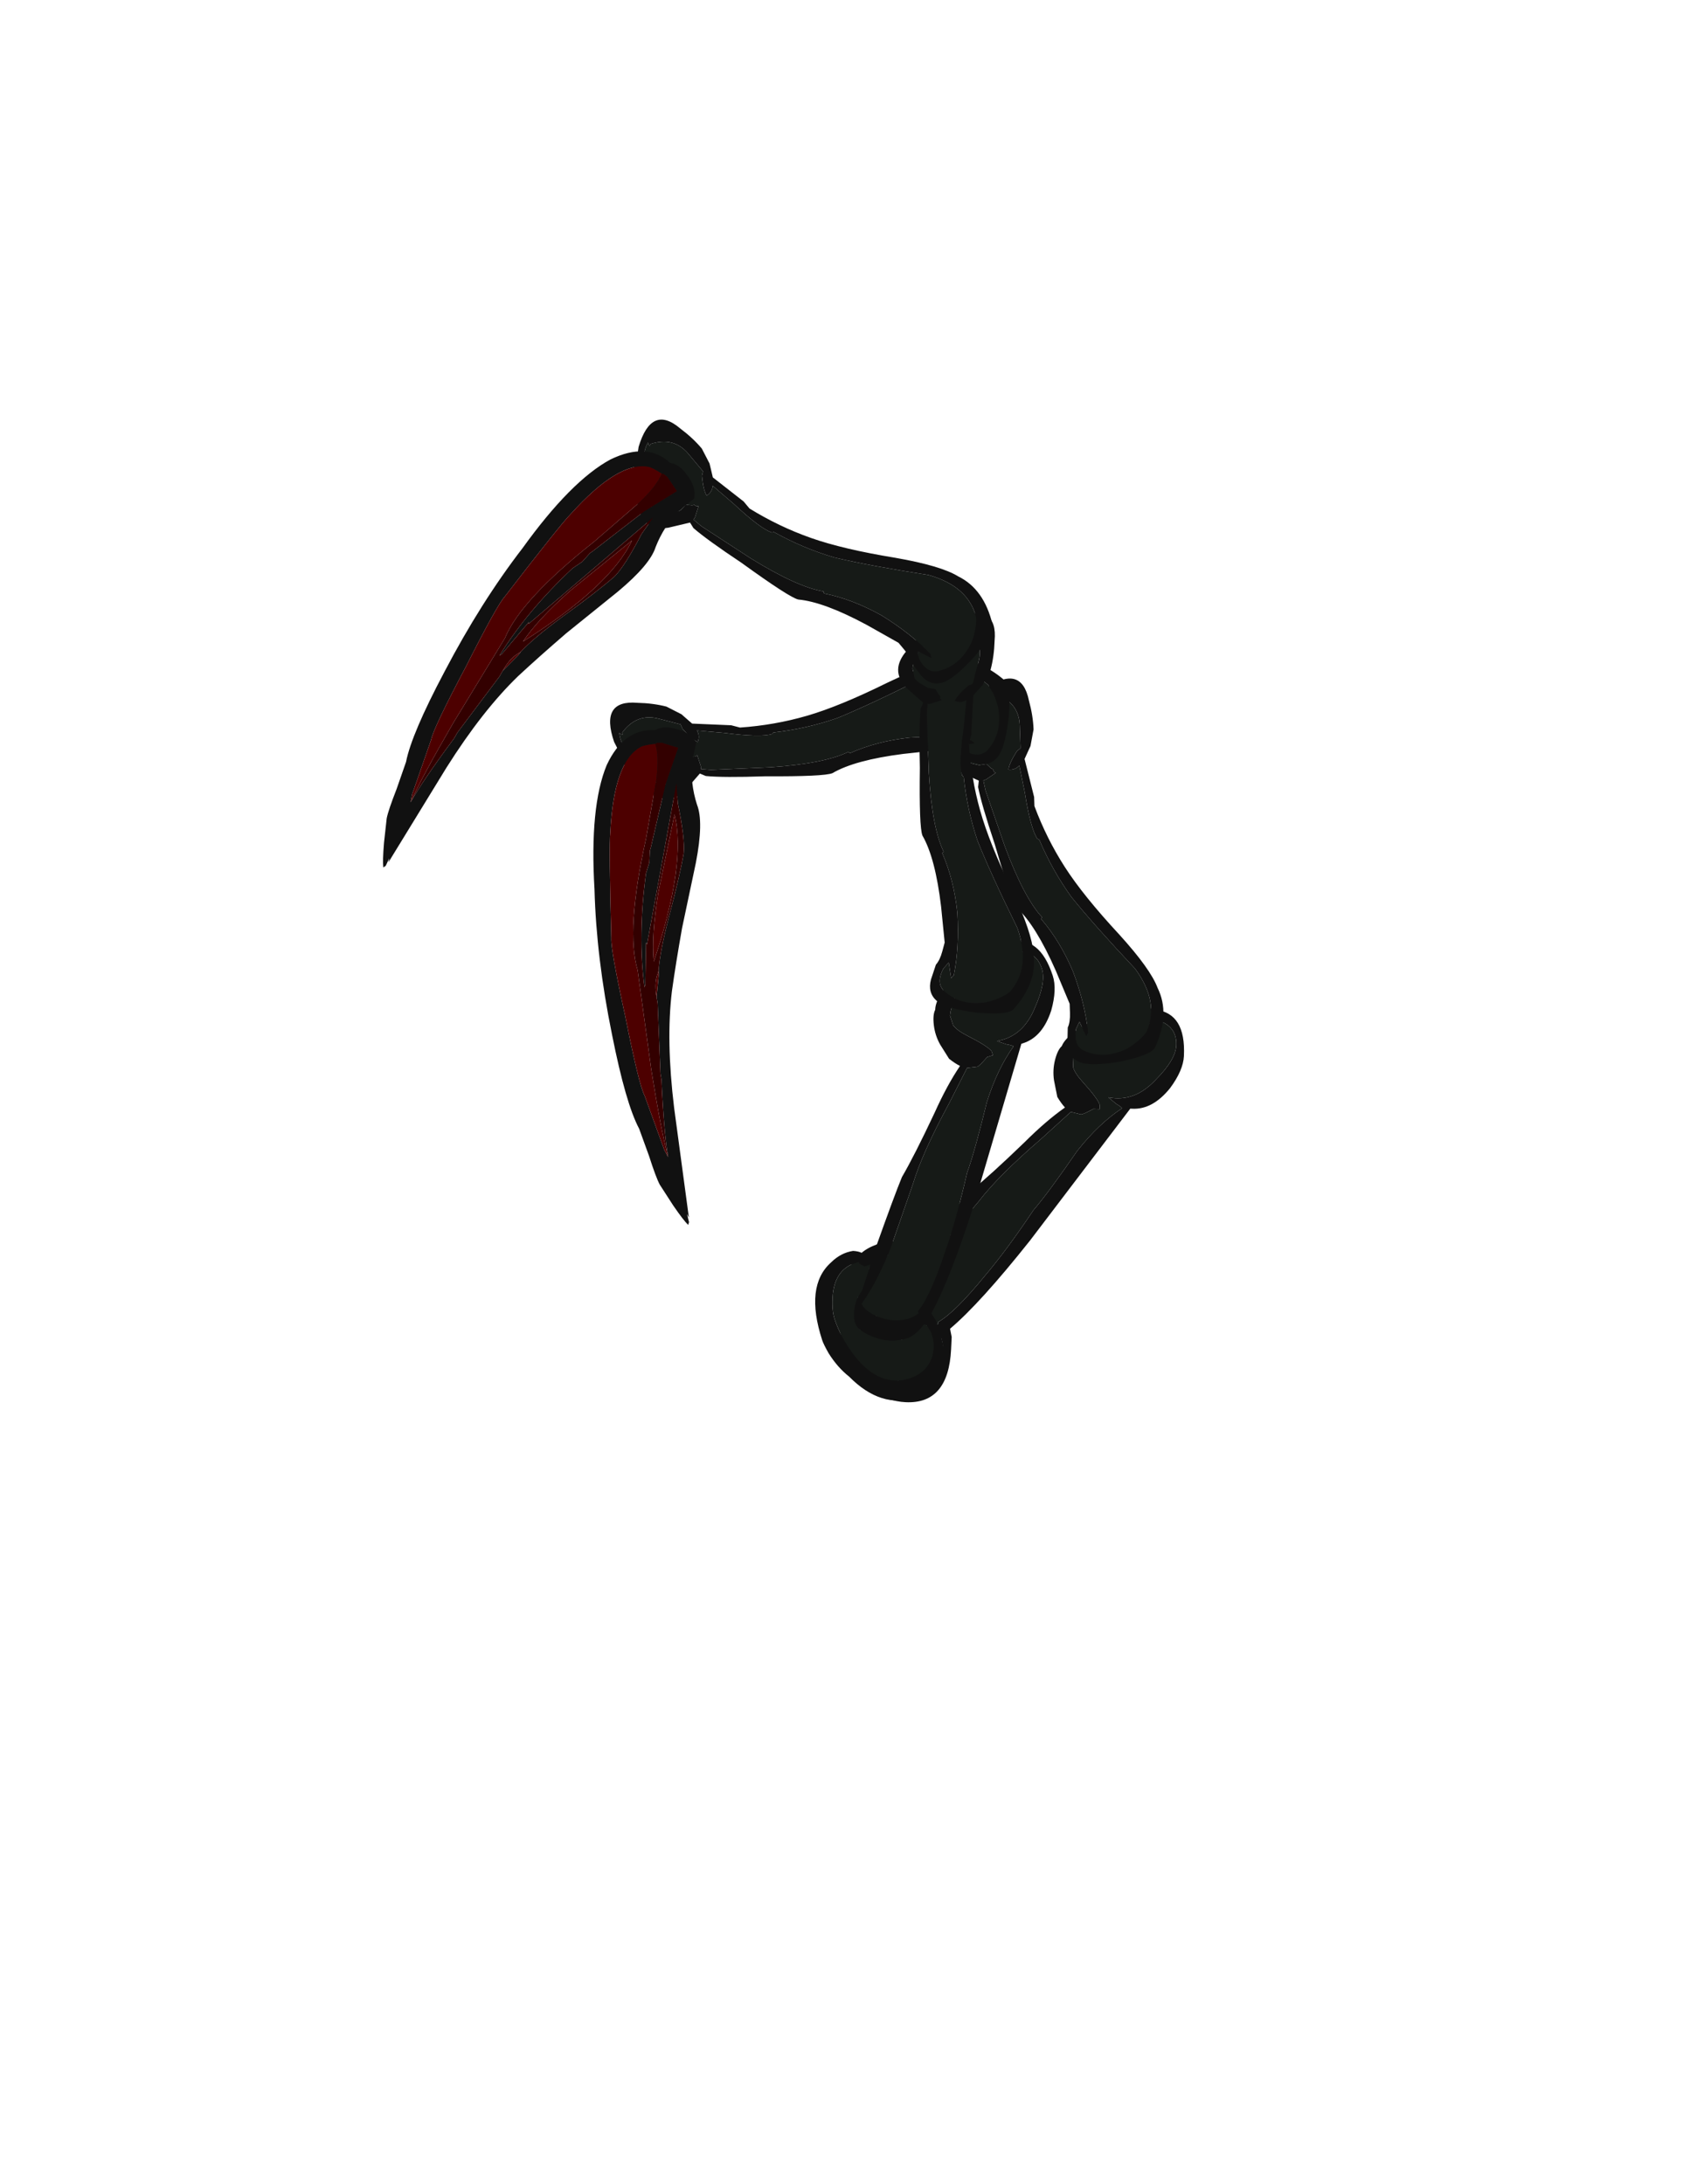 <?xml version="1.0" encoding="UTF-8" standalone="no"?>
<svg xmlns:ffdec="https://www.free-decompiler.com/flash" xmlns:xlink="http://www.w3.org/1999/xlink" ffdec:objectType="frame" height="773.95px" width="603.9px" xmlns="http://www.w3.org/2000/svg">
  <g transform="matrix(1.0, 0.0, 0.0, 1.0, 313.9, 467.0)">
    <use ffdec:characterId="31" ffdec:characterName="a_Arm1" height="69.65" transform="matrix(2.064, 0.1, -0.1, 2.064, -11.264, -115.076)" width="57.05" xlink:href="#sprite0"/>
    <use ffdec:characterId="29" ffdec:characterName="a_Arm2" height="54.95" transform="matrix(1.878, 0.858, -0.858, 1.878, 33.482, -231.439)" width="54.6" xlink:href="#sprite1"/>
    <use ffdec:characterId="29" ffdec:characterName="a_Arm2" height="54.95" transform="matrix(1.354, -1.552, 1.552, 1.354, -105.012, -205.027)" width="54.6" xlink:href="#sprite1"/>
    <use ffdec:characterId="27" ffdec:characterName="a_Talon1" height="78.75" transform="matrix(1.819, -0.971, 0.971, 1.819, -148.387, -175.152)" width="41.3" xlink:href="#sprite2"/>
    <use ffdec:characterId="31" ffdec:characterName="a_Arm1" height="69.65" transform="matrix(1.962, -0.64, 0.64, 1.962, -57.89, -100.529)" width="57.05" xlink:href="#sprite0"/>
    <use ffdec:characterId="29" ffdec:characterName="a_Arm2" height="54.95" transform="matrix(1.543, 1.37, -1.37, 1.543, 25.802, -257.084)" width="54.6" xlink:href="#sprite1"/>
    <use ffdec:characterId="29" ffdec:characterName="a_Arm2" height="54.95" transform="matrix(2.007, -0.475, 0.475, 2.007, -94.152, -314.517)" width="54.6" xlink:href="#sprite1"/>
    <use ffdec:characterId="27" ffdec:characterName="a_Talon1" height="78.75" transform="matrix(2.024, 0.396, -0.396, 2.024, -148.992, -319.4)" width="41.3" xlink:href="#sprite2"/>
    <use ffdec:characterId="25" ffdec:characterName="a_RoilingStorm" height="461.7" id="a_Frame_5" transform="matrix(1.0, 0.0, 0.0, 1.0, -271.9, -154.75)" width="561.9" xlink:href="#sprite3"/>
  </g>
  <defs>
    <g id="sprite0" transform="matrix(1.0, 0.0, 0.0, 1.0, 0.0, 69.65)">
      <use ffdec:characterId="30" height="9.95" transform="matrix(7.0, 0.0, 0.0, 7.0, 0.0, -69.65)" width="8.15" xlink:href="#shape0"/>
    </g>
    <g id="shape0" transform="matrix(1.0, 0.0, 0.0, 1.0, 0.0, 9.95)">
      <path d="M7.4 -9.9 Q8.15 -9.85 8.15 -8.8 8.15 -8.45 7.85 -8.0 7.45 -7.45 6.95 -7.45 L6.9 -7.45 4.6 -4.1 Q3.45 -2.5 2.75 -1.85 L2.8 -1.65 2.8 -1.35 Q2.8 0.0 1.75 0.0 0.85 0.0 0.35 -1.0 0.15 -1.3 0.05 -1.7 0.0 -1.95 0.0 -2.05 0.0 -3.45 0.8 -3.8 1.1 -3.95 1.4 -3.9 1.65 -3.8 1.65 -3.65 L1.65 -3.6 1.75 -3.55 1.75 -3.5 1.95 -3.8 Q2.8 -4.9 3.1 -5.25 3.55 -5.65 4.35 -6.5 4.85 -7.05 5.3 -7.4 5.2 -7.5 5.1 -7.65 L5.0 -8.05 Q4.95 -8.3 5.0 -8.55 5.05 -8.8 5.15 -8.9 5.25 -9.2 5.95 -9.6 6.8 -10.05 7.4 -9.9 M7.6 -9.6 L7.5 -9.55 6.6 -9.55 Q6.3 -9.45 6.0 -9.25 L5.6 -8.95 5.6 -8.9 5.5 -8.75 5.45 -8.65 5.45 -8.4 Q5.5 -8.25 5.7 -8.05 6.1 -7.65 6.15 -7.5 L6.15 -7.4 6.0 -7.4 Q5.75 -7.25 5.7 -7.25 L5.45 -7.3 4.75 -6.6 Q3.75 -5.65 3.3 -5.0 L2.35 -3.75 Q1.8 -3.05 1.2 -2.6 1.2 -2.45 1.45 -2.2 1.8 -1.9 2.2 -1.9 2.3 -1.9 2.45 -1.95 L2.45 -2.0 Q2.85 -2.25 3.55 -3.2 4.05 -3.85 4.65 -4.85 5.0 -5.3 5.65 -6.35 6.15 -7.05 6.7 -7.45 6.65 -7.5 6.55 -7.55 L6.35 -7.7 Q7.0 -7.6 7.5 -8.2 7.95 -8.7 7.95 -9.05 7.95 -9.45 7.6 -9.6 M5.7 -9.05 L5.95 -9.3 5.75 -9.15 5.7 -9.05 M1.45 -3.6 L1.35 -3.6 Q0.85 -3.6 0.6 -3.05 0.45 -2.7 0.45 -2.45 0.45 -1.95 0.65 -1.4 1.0 -0.5 1.75 -0.5 2.2 -0.5 2.45 -0.85 2.6 -1.1 2.6 -1.35 2.6 -1.45 2.55 -1.6 L2.5 -1.65 Q2.2 -1.45 2.0 -1.45 1.55 -1.45 1.2 -1.75 0.9 -2.0 0.9 -2.2 0.9 -2.4 1.05 -2.65 1.15 -2.8 1.3 -2.9 L1.7 -3.45 1.55 -3.45 1.45 -3.55 1.45 -3.6" fill="#111111" fill-rule="evenodd" stroke="none"/>
      <path d="M7.6 -9.6 Q7.95 -9.45 7.95 -9.05 7.95 -8.7 7.5 -8.2 7.0 -7.6 6.35 -7.7 L6.55 -7.55 Q6.65 -7.5 6.7 -7.45 6.15 -7.05 5.65 -6.35 5.0 -5.3 4.65 -4.85 4.05 -3.85 3.55 -3.2 2.85 -2.25 2.45 -2.0 L2.45 -1.95 Q2.3 -1.9 2.2 -1.9 1.8 -1.9 1.45 -2.2 1.2 -2.45 1.2 -2.6 1.8 -3.05 2.35 -3.75 L3.3 -5.0 Q3.75 -5.65 4.75 -6.6 L5.45 -7.3 5.7 -7.25 Q5.75 -7.25 6.0 -7.4 L6.15 -7.4 6.15 -7.5 Q6.1 -7.65 5.7 -8.05 5.5 -8.25 5.45 -8.4 L5.45 -8.65 5.5 -8.75 5.6 -8.9 5.6 -8.95 6.0 -9.25 Q6.3 -9.45 6.6 -9.55 L7.5 -9.55 7.6 -9.6 M1.45 -3.6 L1.45 -3.55 1.55 -3.45 1.7 -3.45 1.3 -2.9 Q1.15 -2.8 1.05 -2.65 0.9 -2.4 0.9 -2.2 0.9 -2.0 1.2 -1.75 1.55 -1.45 2.0 -1.45 2.2 -1.45 2.5 -1.65 L2.55 -1.6 Q2.6 -1.45 2.6 -1.35 2.6 -1.1 2.45 -0.85 2.2 -0.5 1.75 -0.5 1.0 -0.5 0.65 -1.4 0.45 -1.95 0.45 -2.45 0.45 -2.7 0.6 -3.05 0.85 -3.6 1.35 -3.6 L1.45 -3.6" fill="#161a17" fill-rule="evenodd" stroke="none"/>
    </g>
    <g id="sprite1" transform="matrix(1.0, 0.0, 0.0, 1.0, 0.0, 54.95)">
      <use ffdec:characterId="28" height="7.85" transform="matrix(7.0, 0.0, 0.0, 7.0, 0.0, -54.95)" width="7.8" xlink:href="#shape1"/>
    </g>
    <g id="shape1" transform="matrix(1.0, 0.0, 0.0, 1.0, 0.0, 7.85)">
      <path d="M0.6 -7.4 Q0.6 -7.25 0.65 -7.35 1.25 -7.4 1.5 -6.9 L1.75 -6.4 1.7 -6.3 Q1.65 -5.95 1.7 -5.8 1.85 -5.85 1.9 -6.0 L2.3 -5.45 Q2.8 -4.7 3.05 -4.55 L3.1 -4.55 Q3.7 -4.0 4.4 -3.6 5.2 -3.2 6.55 -2.65 7.45 -2.15 7.45 -1.35 7.4 -1.1 7.2 -0.8 6.8 -0.3 6.25 -0.3 5.95 -0.3 5.85 -0.7 L5.85 -0.9 6.15 -0.65 6.15 -0.75 Q5.8 -1.35 5.2 -1.95 4.6 -2.5 3.95 -2.8 L3.95 -2.85 Q3.35 -3.1 2.4 -4.05 L1.4 -5.1 1.25 -5.3 1.3 -5.35 1.45 -5.6 1.4 -5.6 1.35 -5.65 1.3 -5.65 1.15 -5.7 1.0 -5.6 0.75 -5.55 0.6 -5.55 0.4 -5.7 Q0.25 -5.9 0.25 -6.1 0.25 -6.45 0.35 -6.9 0.45 -7.25 0.6 -7.4" fill="#161a17" fill-rule="evenodd" stroke="none"/>
      <path d="M0.6 -7.4 Q0.45 -7.25 0.35 -6.9 0.25 -6.45 0.25 -6.1 0.25 -5.9 0.4 -5.7 L0.6 -5.55 0.75 -5.55 1.0 -5.6 1.15 -5.7 1.3 -5.65 1.35 -5.65 1.4 -5.6 1.45 -5.6 1.3 -5.35 1.25 -5.3 1.4 -5.1 2.4 -4.05 Q3.35 -3.1 3.95 -2.85 L3.95 -2.8 Q4.6 -2.5 5.2 -1.95 5.8 -1.35 6.15 -0.75 L6.15 -0.65 5.85 -0.9 5.85 -0.7 Q5.95 -0.3 6.25 -0.3 6.8 -0.3 7.2 -0.8 7.4 -1.1 7.45 -1.35 7.45 -2.15 6.55 -2.65 5.2 -3.2 4.4 -3.6 3.7 -4.0 3.1 -4.55 L3.05 -4.55 Q2.8 -4.7 2.3 -5.45 L1.9 -6.0 Q1.85 -5.85 1.7 -5.8 1.65 -5.95 1.7 -6.3 L1.75 -6.4 1.5 -6.9 Q1.25 -7.4 0.65 -7.35 0.6 -7.25 0.6 -7.4 M1.45 -7.55 Q1.7 -7.25 1.85 -6.95 1.9 -6.75 1.95 -6.55 L1.95 -6.2 2.55 -5.45 2.65 -5.25 Q3.25 -4.65 3.95 -4.2 4.65 -3.75 5.85 -3.25 6.9 -2.8 7.25 -2.45 7.8 -2.0 7.8 -1.1 7.8 -0.9 7.2 -0.45 6.55 0.0 6.25 0.0 5.95 0.0 5.8 -0.3 L5.65 -0.65 Q5.65 -0.8 5.55 -1.0 L5.45 -1.2 4.8 -1.8 Q3.9 -2.6 3.3 -2.8 3.1 -2.9 2.15 -4.0 1.45 -4.75 1.2 -5.1 L1.15 -5.25 0.6 -5.25 Q0.0 -5.3 0.0 -5.95 L0.0 -6.3 Q0.05 -6.6 0.1 -6.8 0.15 -7.0 0.25 -7.1 L0.35 -7.35 Q0.9 -8.3 1.45 -7.55" fill="#111111" fill-rule="evenodd" stroke="none"/>
    </g>
    <g id="sprite2" transform="matrix(1.0, 0.0, 0.0, 1.0, 0.0, 78.75)">
      <use ffdec:characterId="26" height="11.25" transform="matrix(7.0, 0.0, 0.0, 7.0, 0.0, -78.75)" width="5.9" xlink:href="#shape2"/>
    </g>
    <g id="shape2" transform="matrix(1.0, 0.0, 0.0, 1.0, 0.0, 11.25)">
      <path d="M5.15 -11.1 Q5.4 -11.1 5.6 -10.9 5.9 -10.65 5.9 -10.35 L5.6 -10.0 Q5.3 -9.55 5.2 -9.0 5.15 -8.55 4.5 -7.75 L3.45 -6.5 Q2.9 -5.8 2.5 -5.25 1.8 -4.25 1.2 -2.7 L0.25 -0.15 0.25 -0.25 0.2 -0.05 0.15 0.0 Q0.1 -0.15 0.05 -0.6 L0.0 -1.2 Q0.0 -1.4 0.1 -1.95 L0.2 -2.65 Q0.2 -3.35 0.7 -5.0 1.25 -6.85 2.0 -8.35 2.85 -10.2 3.7 -10.9 4.5 -11.5 5.15 -11.1 M5.0 -10.8 Q4.75 -10.9 4.65 -10.9 3.9 -10.9 3.0 -9.4 2.8 -9.1 1.8 -7.1 1.65 -6.85 1.2 -5.25 0.7 -3.6 0.7 -3.3 L0.5 -1.9 0.5 -1.7 Q0.7 -2.3 1.25 -3.45 L1.3 -3.6 2.05 -5.15 2.1 -5.3 2.4 -5.75 2.45 -5.85 Q2.7 -6.25 3.3 -6.9 4.0 -7.65 4.35 -8.1 4.55 -8.4 4.8 -9.25 L5.0 -9.7 4.05 -8.5 2.5 -6.55 2.5 -6.6 Q2.25 -6.15 2.0 -5.7 L1.95 -5.65 Q2.4 -6.85 3.3 -8.1 L3.5 -8.3 3.65 -8.55 3.7 -8.6 4.75 -9.8 5.45 -10.45 5.15 -10.75 5.05 -10.8 5.0 -10.8" fill="#111111" fill-rule="evenodd" stroke="none"/>
      <path d="M0.5 -1.7 L0.5 -1.9 0.7 -3.3 Q0.7 -3.6 1.2 -5.25 1.65 -6.85 1.8 -7.1 2.8 -9.1 3.0 -9.4 3.9 -10.9 4.65 -10.9 4.75 -10.9 5.0 -10.8 4.95 -10.5 4.6 -10.0 L3.7 -8.85 Q2.2 -7.1 2.0 -6.1 L1.15 -3.8 Q0.65 -2.35 0.5 -1.7 M2.45 -5.85 L2.4 -5.75 2.1 -5.3 Q2.2 -5.6 2.35 -5.75 L2.45 -5.85 M4.6 -9.05 Q4.3 -7.85 2.45 -6.1 2.7 -6.7 3.35 -7.55 L4.6 -9.05" fill="#4d0000" fill-rule="evenodd" stroke="none"/>
      <path d="M5.0 -10.8 L5.05 -10.8 5.15 -10.75 5.45 -10.45 4.75 -9.8 3.7 -8.6 3.65 -8.55 3.5 -8.3 3.3 -8.1 Q2.4 -6.85 1.95 -5.65 L2.0 -5.7 Q2.25 -6.15 2.5 -6.6 L2.5 -6.55 4.05 -8.5 5.0 -9.7 4.8 -9.25 Q4.55 -8.4 4.35 -8.1 4.0 -7.65 3.3 -6.9 2.7 -6.25 2.45 -5.85 L2.35 -5.75 Q2.2 -5.6 2.1 -5.3 L2.05 -5.15 1.3 -3.6 1.25 -3.45 Q0.7 -2.3 0.5 -1.7 0.65 -2.35 1.15 -3.8 L2.0 -6.1 Q2.2 -7.1 3.7 -8.85 L4.6 -10.0 Q4.95 -10.5 5.0 -10.8 M4.6 -9.05 L3.35 -7.55 Q2.7 -6.7 2.45 -6.1 4.3 -7.85 4.6 -9.05" fill="#330000" fill-rule="evenodd" stroke="none"/>
    </g>
  </defs>
</svg>
